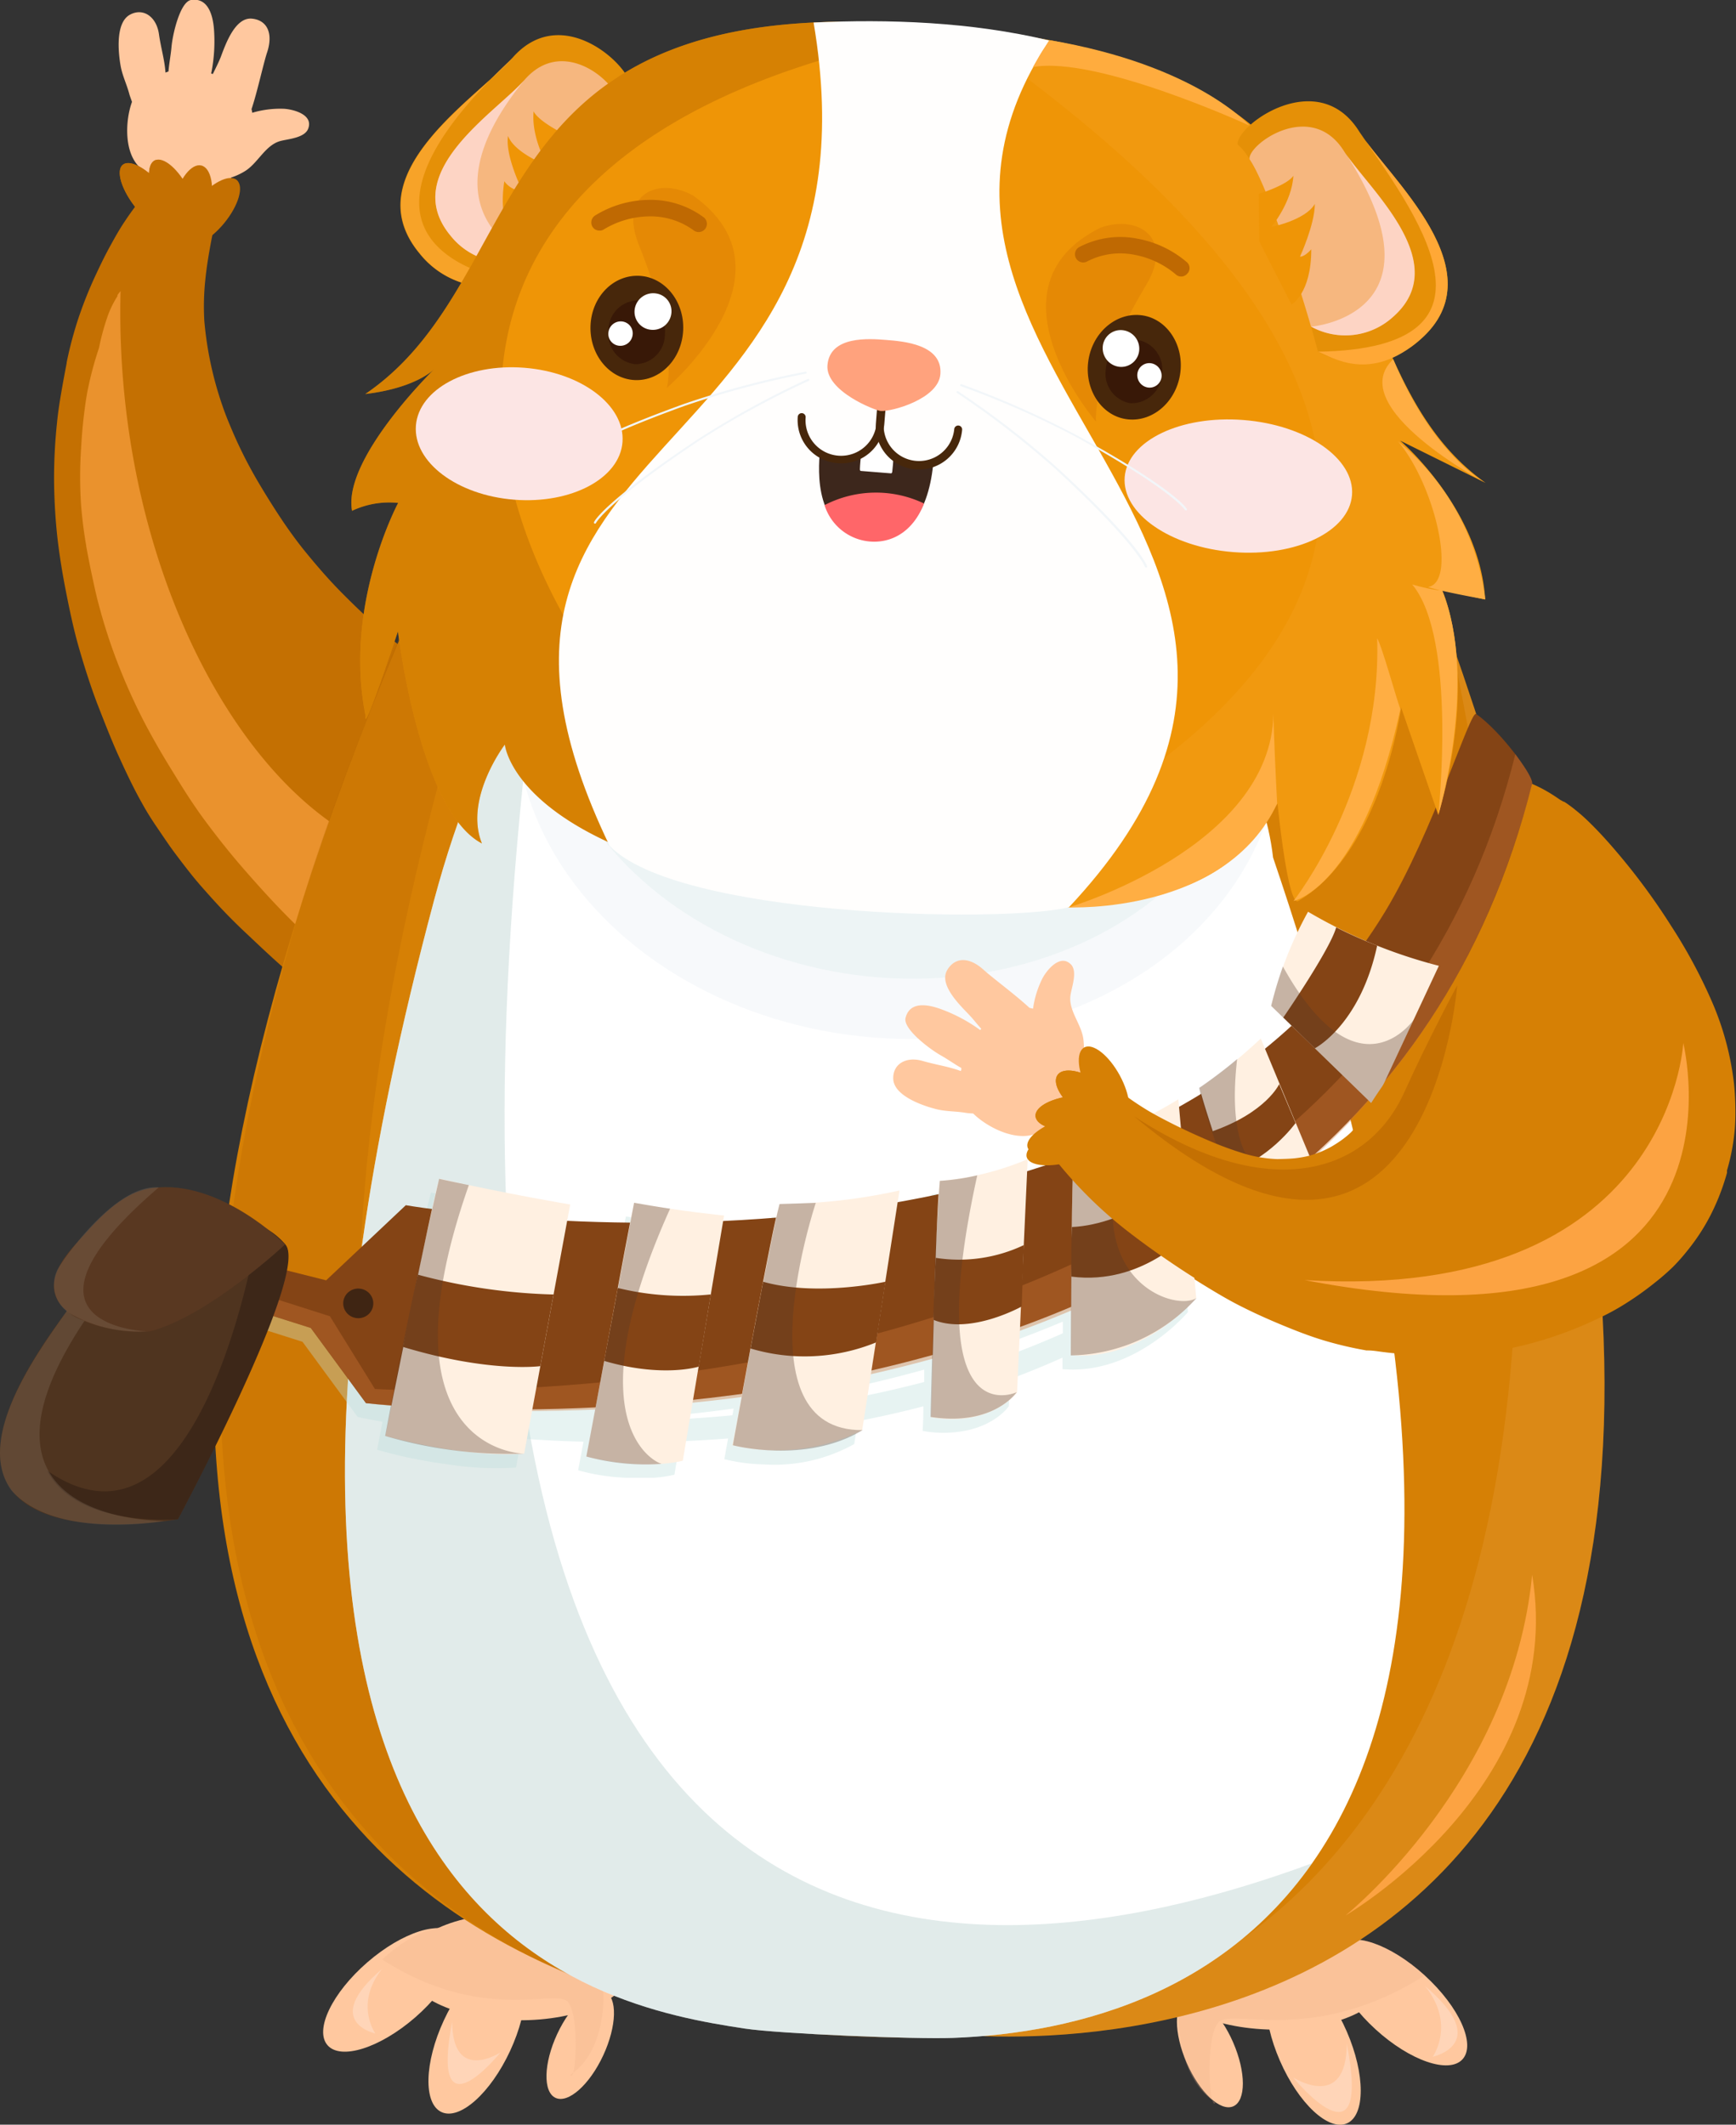 <svg xmlns="http://www.w3.org/2000/svg" viewBox="0 0 220.31 269.62"><rect x="0" y="0" width="220.31" height="269.62" fill="#333333" stroke="none"/><defs><style>.cls-1{isolation:isolate;}.cls-2{fill:#c47002;}.cls-3,.cls-41{fill:#fca342;}.cls-3{opacity:0.67;}.cls-3,.cls-41,.cls-8{mix-blend-mode:luminosity;}.cls-4{fill:#ffc89f;}.cls-5{fill:#edb188;opacity:0.25;}.cls-14,.cls-22,.cls-36,.cls-37,.cls-5,.cls-9{mix-blend-mode:multiply;}.cls-6{fill:#ffd5b8;}.cls-7{fill:#d68005;}.cls-8{fill:#ffcd97;opacity:0.12;}.cls-9{fill:#aa5d00;opacity:0.21;}.cls-10{fill:#fff;}.cls-11{fill:#b2ccc9;opacity:0.38;}.cls-12,.cls-34{fill:#f2f6f9;}.cls-12{opacity:0.63;}.cls-13,.cls-14{fill:#bfdfdc;}.cls-13{opacity:0.19;}.cls-14,.cls-16{opacity:0.37;}.cls-15{fill:#844415;}.cls-16{fill:#ce7438;mix-blend-mode:color-burn;}.cls-17{fill:#3f2513;}.cls-18{fill:#fff0e1;}.cls-19{fill:#4f341f;}.cls-20{fill:#3d2718;}.cls-21{fill:#593821;}.cls-22{fill:#533928;opacity:0.33;}.cls-23{fill:#937e6d;opacity:0.27;}.cls-24{fill:#e59007;}.cls-25{fill:#f7a328;}.cls-26{fill:#ffccc0;opacity:0.65;}.cls-27{fill:#ffdcd7;opacity:0.78;}.cls-28{fill:#ef9506;}.cls-29{fill:#b76800;opacity:0.43;}.cls-30{fill:#ffba5f;opacity:0.11;}.cls-31{fill:#fffefd;}.cls-32{fill:#e58905;}.cls-33{fill:#bf6902;}.cls-35{fill:#ffa836;}.cls-36{fill:#3d271c;}.cls-37{fill:#fce5e4;}.cls-38{fill:#47270b;}.cls-39{fill:#381807;}.cls-40{fill:#ffa27d;}.cls-42{fill:#ffae43;}.cls-43{fill:#ffac3e;}.cls-44{fill:#ff6669;}</style></defs><title>Asset 1ldpi</title><g class="cls-1"><g id="Layer_2" data-name="Layer 2"><g id="Layer_1-2" data-name="Layer 1"><path class="cls-2" d="M58.39,131c.37-.06.74-.13,1.1-.21a15.54,15.54,0,0,0,3.42-1.2,15.79,15.79,0,0,0,3.15-2.09,18.1,18.1,0,0,0,2.53-2.87,18.39,18.39,0,0,0,1.74-3.18,23.76,23.76,0,0,0,1.17-3.2,30.29,30.29,0,0,0,.85-3.8,28.89,28.89,0,0,0,.29-6.5,15.61,15.61,0,0,0-.71-3.55,29.75,29.75,0,0,0-1.42-3.46,30.55,30.55,0,0,0-3.9-6.15,36.9,36.9,0,0,0-4.88-5A54.75,54.75,0,0,0,56.59,86c-1.51-1-3-2-4.43-3s-2.74-2.12-4-3.24c-1.55-1.36-3.14-2.87-4.87-4.62-1.43-1.45-2.86-3.07-4.39-4.94-.94-1.14-1.85-2.37-2.8-3.75-1.16-1.71-2.29-3.51-3.37-5.34A56.74,56.74,0,0,1,29.62,55c-.53-1.23-1-2.36-1.38-3.48a44.52,44.52,0,0,1-2.31-10.79,32.32,32.32,0,0,1,.13-5.27c.15-1.48.39-3,.78-5.07.15-.76.32-1.51.49-2.26s.36-1.63.52-2.45a1.53,1.53,0,0,0,.07-.36c0-.17.07-.35.1-.53a9.85,9.85,0,0,0,.18-2A7.36,7.36,0,0,0,28,20.93a5.26,5.26,0,0,0-.35-1,4.05,4.05,0,0,0-.44-.69,3.48,3.48,0,0,0-.47-.47l-.09-.08a2.12,2.12,0,0,0-1.36-.47,2.54,2.54,0,0,0-.41,0,3.26,3.26,0,0,0-.73.22,4.08,4.08,0,0,0-.57.34l-.08.06.15-.08a12.24,12.24,0,0,0-2.17,1.93A29.07,29.07,0,0,0,18.94,24a41.29,41.29,0,0,0-3.15,4.16c-.67,1-1.25,2.05-1.74,2.94-.58,1.05-1.16,2.2-1.81,3.6A51.5,51.5,0,0,0,9.7,41.16C9.2,42.78,8.78,44.4,8.46,46l0,.08c-.29,1.5-.53,2.82-.73,4-.17,1-.37,2.28-.49,3.52a67.56,67.56,0,0,0-.38,7,73.06,73.06,0,0,0,.42,7.59c.26,2.24.63,4.57,1.14,7.13.41,2.07.91,4.49,1.57,6.79s1.45,4.79,2.28,7c1,2.57,1.82,4.67,2.68,6.59,1,2.2,2,4.34,3.15,6.36.59,1.07,1.24,2.08,1.87,3s1.44,2.15,2.19,3.15,1.35,1.79,2.13,2.77,1.56,1.85,2.32,2.7c1.43,1.6,3,3.24,4.9,5,1.71,1.62,3.54,3.35,5.48,5a33.88,33.88,0,0,0,2.72,2.07c.43.3.87.59,1.31.86.59.37,1.2.68,1.66.91l-.09,0,.1.05.09,0,.18.09-.1-.07c.61.31,1.13.55,1.62.75s1.09.4,1.6.57c1,.34,2,.65,3,.93.83.23,1.93.52,3.07.75l.1,0,.08,0a1.88,1.88,0,0,0,.59.12H53l.22,0,.22,0,.82.1c.46.05,1,.08,1.57.09A16.55,16.55,0,0,0,58.39,131Z"/><path class="cls-3" d="M95.61,128.77a13.22,13.22,0,0,1-1.08,1.78,14.46,14.46,0,0,1-3.84,3.72c-.31.2-.63.4-1,.58a14.75,14.75,0,0,1-2.32,1.06c-.58.2-1.06.34-1.51.46-.27.06-.54.13-.82.18l-.22,0-.21,0h-.08a2.06,2.06,0,0,1-.59.09H83.9l-.11,0c-1.15.17-2.29.26-3.16.33-1.06.08-2.14.14-3.21.16-.54,0-1.12,0-1.71,0s-1.12-.07-1.81-.16l.13,0-.2,0h-.12c-.52-.07-1.2-.16-1.9-.31-.52-.11-1-.24-1.56-.38a33.43,33.43,0,0,1-3.32-1.08c-2.43-.9-4.8-1.94-7-2.93-2.43-1.09-4.55-2.13-6.5-3.2-1-.56-2.12-1.17-3.18-1.82s-2.11-1.33-3.05-2-2.17-1.5-3.25-2.31-1.93-1.48-2.89-2.32c-1.81-1.58-3.61-3.3-5.35-5.1-1.52-1.57-3.11-3.32-5-5.5-1.61-1.86-3.22-3.89-4.78-6s-2.85-4.2-4-6.08c-1.44-2.31-2.66-4.46-3.75-6.55a77.38,77.38,0,0,1-3.25-7.26,70,70,0,0,1-2.29-7c-.35-1.25-.63-2.53-.86-3.61-.28-1.27-.55-2.64-.84-4.2v-.08c-.29-1.65-.51-3.37-.65-5.13a53.39,53.39,0,0,1,0-7.19c.09-1.6.2-2.91.35-4.14.12-1,.28-2.26.53-3.48a44.76,44.76,0,0,1,1.39-5.14,30.42,30.42,0,0,1,1.12-4.09,12.41,12.41,0,0,1,1.32-2.63l-.11.13,0-.09a3.56,3.56,0,0,1,.41-.53C13.85,94,59.22,139.16,83.9,85.17,91,69.63,95.61,128.77,95.61,128.77Z"/><ellipse class="cls-4" cx="73.63" cy="259.47" rx="7.44" ry="3.22" transform="translate(-192.71 216.96) rotate(-65.09)"/><ellipse class="cls-4" cx="60.53" cy="258.32" rx="10.7" ry="4.63" transform="translate(-199.25 204.41) rotate(-65.09)"/><ellipse class="cls-4" cx="49.64" cy="252.52" rx="10.7" ry="4.63" transform="translate(-153.35 94.33) rotate(-40.95)"/><ellipse class="cls-4" cx="65.72" cy="249.58" rx="6.79" ry="14.35" transform="translate(-184.66 312.2) rotate(-89.29)"/><path class="cls-5" d="M48.5,248.66c2.79-2.59,5.84-4.11,7.93-4.14a21.45,21.45,0,0,1,9.16-2c7.12-.09,10.93,7.35,11,10.77,0,1.29-.12,7.27-4.21,10,.68,1.31,1.23-7.54-.32-9.26S61.21,256.82,48.5,248.66Z"/><path class="cls-6" d="M48.5,249.84c-7.85,6.71-.86,8.21-.86,8.21S44.93,254.31,48.5,249.84Z"/><path class="cls-6" d="M57.38,256.55c-2.88,15.12,6.13,3.9,6.13,3.9S57.43,264.43,57.38,256.55Z"/><ellipse class="cls-4" cx="153.54" cy="260.46" rx="3.22" ry="7.44" transform="translate(-91.09 82.79) rotate(-23.49)"/><ellipse class="cls-4" cx="166.67" cy="259.64" rx="4.63" ry="10.7" transform="translate(-89.68 87.95) rotate(-23.49)"/><ellipse class="cls-4" cx="177.69" cy="254.11" rx="4.63" ry="10.7" transform="translate(-129.79 214.14) rotate(-47.63)"/><ellipse class="cls-4" cx="161.7" cy="250.77" rx="6.79" ry="14.35" transform="translate(-91.06 409.35) rotate(-89.29)"/><path class="cls-5" d="M180.82,250.68c-3.12-2.84-6.51-4.51-8.83-4.55A24.38,24.38,0,0,0,161.78,244c-7.93-.1-12.17,8.06-12.21,11.81,0,1.41.13,8,4.69,11-.76,1.42-1.37-8.28.36-10.17S166.67,259.64,180.82,250.68Z"/><path class="cls-7" d="M50.76,81c24.38-60.3,104.08-64.95,133.32,0,68.34,195-64.48,177-64.48,177S-29.22,271.46,50.76,81Z"/><path class="cls-8" d="M184.08,81c68.34,195-64.48,177-64.48,177S222.16,265.89,184.08,81Z"/><path class="cls-9" d="M120.42,258.36S-8.36,271,38.06,115.32c3.85-12.91,8.71-24.5,13.94-37.85,7.29,8.91,9.33,2.27,7,10C7.57,261.25,120.42,258.36,120.42,258.36Z"/><path class="cls-10" d="M55.09,114.23C20.32,244.31,75,254.47,94.5,257.42c4.41.67,21.56,1.37,26.4,1.19,31.31-1.17,84.6-20.5,40.66-149.79C157.22,70.39,79,24.82,55.09,114.23Z"/><path class="cls-11" d="M55.09,114.23C20.32,244.31,75,254.47,94.5,257.42c4.41.67,21.56,1.37,26.4,1.19,14.42-.54,33.51-4.93,45.61-22.16C119.05,253.93,45.9,256.73,68.14,84,62.94,91.62,58.47,101.58,55.09,114.23Z"/><ellipse class="cls-12" cx="114" cy="92" rx="39.77" ry="48.64" transform="translate(13.31 198.41) rotate(-85.48)"/><ellipse class="cls-13" cx="114.39" cy="87.12" rx="37.01" ry="45.27" transform="translate(18.53 194.3) rotate(-85.48)"/><path class="cls-4" d="M35.92,13.8a12.55,12.55,0,0,0-3.91.51,3.73,3.73,0,0,0-.09-.46c.73-2.15,1.52-5.86,2-7.27.75-2.35,0-4-1.91-4.21-2.19-.25-3.41,3.32-4,4.88-.29.72-.65,1.42-1,2.14l-.21-.06a20.53,20.53,0,0,0,.35-5.68C27,1.87,26.38-.34,24.23,0c-1.38.26-2.33,4.35-2.47,6-.09,1-.29,2-.38,3.07L21,9.21c-.11-1.64-.58-3.12-.83-4.89-.32-2.22-2-3.35-3.65-2.47-1.93,1-1.5,4.94-1.2,6.58.24,1.25.76,2.26,1.09,3.5.09.32.22.64.34,1-.85,2.34-1.05,6.41,1,8.33a2.55,2.55,0,0,0-.35.38s0,0,0,0A1.81,1.81,0,0,0,17.23,24a6,6,0,0,0,3.68,2.62c2.27.49,6.18.78,8-1.17a2.9,2.9,0,0,0,.39-2.91A8.06,8.06,0,0,0,31,21.77c1.72-1,2.62-3.35,4.6-3.88,1-.26,3.07-.39,3.51-1.56C39.82,14.48,37.06,13.83,35.92,13.8Z"/><ellipse class="cls-2" cx="19.04" cy="25.16" rx="2.16" ry="5.48" transform="translate(-11.6 17.63) rotate(-39.06)"/><ellipse class="cls-2" cx="22.01" cy="25.11" rx="2.23" ry="5.31" transform="translate(-8.88 12.42) rotate(-26.43)"/><ellipse class="cls-2" cx="24.36" cy="25.94" rx="5.08" ry="2.33" transform="translate(-6.56 43.55) rotate(-76.46)"/><ellipse class="cls-2" cx="26.7" cy="26.89" rx="5.25" ry="2.26" transform="translate(-11.03 30.42) rotate(-50.55)"/><path class="cls-2" d="M19.79,20.3c-.55.17-.84.8-.87,1.68-1.28-1.05-2.51-1.54-3.2-1.16-1.06.58-.47,3,1.41,5.4a10.38,10.38,0,0,0,3.19,2.92C18.82,25.58,19.2,23.85,19.79,20.3Z"/><path class="cls-7" d="M175,171.5c1.2.17,2.46.29,3.75.38a52.08,52.08,0,0,0,5.85.11c.92,0,1.86-.13,2.67-.22,1-.1,1.87-.22,2.7-.36a46.57,46.57,0,0,0,5.61-1.3,50.46,50.46,0,0,0,5-1.79c.87-.36,1.72-.76,2.44-1.1.91-.43,1.79-.9,2.61-1.39a39.17,39.17,0,0,0,4.42-3.09,29.15,29.15,0,0,0,2.29-2,24.73,24.73,0,0,0,1.77-2,25.93,25.93,0,0,0,2.88-4.36,28.45,28.45,0,0,0,1.93-4.71c.09-.28.17-.56.25-.85v-.08l0-.08,0-.16,0-.08,0-.07,0,.09,0,.08a26.37,26.37,0,0,0,1-5.43c.06-.88.08-1.82.05-2.94s-.08-1.83-.16-2.6A36.53,36.53,0,0,0,217.21,127a66,66,0,0,0-5.14-9.52,81.58,81.58,0,0,0-6.43-8.81c-1.37-1.64-2.54-2.93-3.69-4.07-.64-.64-1.3-1.25-2-1.8-.32-.27-.66-.52-1-.76-.15-.11-.31-.21-.47-.31l-.08,0a2.71,2.71,0,0,0-.37-.21c-.52-.36-1.07-.73-1.66-1.07a16.57,16.57,0,0,0-2-1,19.15,19.15,0,0,0-2.46-.77c-.37-.09-.74-.18-1.12-.25a20.36,20.36,0,0,0-2.62-.54c-.59-.08-1.18-.14-1.76-.16a20.71,20.71,0,0,0-5.57.54,26.17,26.17,0,0,0-5.53,2,18.46,18.46,0,0,0-2.55,1.51c-.41.29-.74.53-1,.77a15.72,15.72,0,0,0-1.16,1.12,14.87,14.87,0,0,0-1.68,2.1,15.09,15.09,0,0,0-1.33,2.39,19.81,19.81,0,0,0-.93,2.79,17.47,17.47,0,0,0-.16,7.92,20.6,20.6,0,0,0,2,5.36,46.23,46.23,0,0,0,2.54,4.11l.32.49c.3.44.68,1,1,1.64a14.71,14.71,0,0,1,1.39,3.2,16.71,16.71,0,0,1,.56,3.79,10.48,10.48,0,0,1-.12,1.5c-.08.54-.16,1-.27,1.46a8.66,8.66,0,0,1-.35,1,7.92,7.92,0,0,1-1.85,2.68,13.09,13.09,0,0,1-1.23,1c-.41.29-.84.56-1.22.78a12.8,12.8,0,0,1-1.28.62,14.37,14.37,0,0,1-1.48.52,13.13,13.13,0,0,1-1.93.34c-.73.07-1.47.09-2.15.1a15.56,15.56,0,0,1-1.64-.14l-.43-.06c-.63-.11-1.3-.25-2-.45a42.67,42.67,0,0,1-4.88-1.8c-1.73-.74-3.41-1.53-5-2.35-.84-.43-1.64-.87-2.39-1.3a41,41,0,0,1-4.45-3.11l-1.12-.93a33.8,33.8,0,0,0-3.12-2.43,11.1,11.1,0,0,0-2.64-1.4,6.9,6.9,0,0,0-1.19-.31l-.3,0a6.81,6.81,0,0,0-.93,0,3.56,3.56,0,0,0-.85.23,3.85,3.85,0,0,0-.72.39,1.92,1.92,0,0,0-.34.26,2.89,2.89,0,0,0-.38.42c-.1.15-.18.3-.26.45a3.58,3.58,0,0,0-.38,1.55,6.4,6.4,0,0,0,.14,1.49c.11.53.26,1,.39,1.53a18.31,18.31,0,0,0,.89,2.49,24.79,24.79,0,0,0,1.37,2.57,34.57,34.57,0,0,0,3.23,4.41,53.91,53.91,0,0,0,8.07,7.7c1.4,1.09,2.9,2.19,4.46,3.26,1.75,1.21,3.24,2.18,4.67,3.06s3.27,2,5.1,2.9c1.49.75,3.1,1.48,5.05,2.29,1.39.57,3.22,1.31,5.1,1.88a46.61,46.61,0,0,0,5.54,1.31C174,171.36,174.51,171.43,175,171.5Z"/><path class="cls-6" d="M180.82,252c8.73,7.37,1,9,1,9S184.79,256.87,180.82,252Z"/><path class="cls-6" d="M170.92,259.34c3.21,16.58-6.82,4.28-6.82,4.28S170.87,268,170.92,259.34Z"/><path class="cls-14" d="M86.78,180.07l.1-.58q3.06-.31,6.23-.75c-.06.29-.11.58-.16.86Q89.82,179.89,86.78,180.07Zm22.56-2.86.23-1.46c2.56-.58,5.14-1.23,7.72-1.95,0,.54,0,1.06,0,1.57Q113.29,176.42,109.34,177.21Zm19-5.34.08-1.62c2.16-.79,4.32-1.64,6.46-2.54,0,.51,0,1,0,1.48Q131.61,170.65,128.3,171.87Zm22.84-32c0,.13.06.31.11.51s.05.18.07.27c-.91.56-1.84,1.1-2.77,1.63l-.09-1a43.06,43.06,0,0,1-5.72,3c0-.11.09-.22.14-.34a32.82,32.82,0,0,1-5.19,2.32c-.77.26-1.57.51-2.39.75a11.15,11.15,0,0,0-.12,1.34q-2.93,1.09-5.9,2l.07-1.52a37.39,37.39,0,0,1-9.92,2.65l-.38,0-.86.07c0,.36-.1.94-.15,1.7-1.73.37-3.47.7-5.19,1l.23-1.49a76.77,76.77,0,0,1-10.64,1.57l-4.59.15c-.1.32-.25.92-.43,1.73q-3.42.27-6.72.42l.12-.69s-2.94-.29-6.85-.87h0l-.3,0-.41-.06c-1.6-.25-3.86-.65-3.86-.65-.11.45-.28,1.34-.51,2.52-2.82,0-5.49-.11-8-.23l.38-2.07s-5.77-1-12.85-2.46h0l-.1,0c-1.19-.25-2.41-.52-3.65-.8-.17.5-.5,1.9-.93,3.86-2.14-.29-3.33-.49-3.33-.49l-10.11,9.53-5-1.27c.3-1.58.29-2.74-.16-3.29a7.47,7.47,0,0,0-1.39-1.25l-5.42,21.55s1.39-.78,5.23-11.21l4.79,1.52,7,9.54s1.12.25,3.15.61c-.41,2.12-.65,3.45-.68,3.55a59,59,0,0,0,8.88,1.84,39.37,39.37,0,0,0,8.75.42l.68-3.67c2.47.18,5.11.32,7.88.39l-.68,3.63a26.32,26.32,0,0,0,6.18.95h0l.59,0c1,0,1.93,0,2.69,0h.07a15.94,15.94,0,0,0,2.69-.39l.71-4.24q3-.12,6.1-.36c-.3,1.63-.48,2.63-.48,2.63l.49.11a22.2,22.2,0,0,0,4.52.55,20.82,20.82,0,0,0,11.48-2.58l.45-2.91c2.76-.53,5.54-1.15,8.32-1.88,0,1.73-.08,2.89-.09,3.12a14.71,14.71,0,0,0,5,.05c4.27-.69,5.93-3.18,5.93-3.18l.16-3.44c2.23-.83,4.46-1.74,6.66-2.73v1.46c9.2.81,15.92-7.24,15.92-7.24l-.28-3.07.86-22.83-1.13,19.79-.05-.54"/><path class="cls-15" d="M41.39,162.47l10.11-9.53s92.07,15.88,124.27-37.24c6.13-10.12,10.82-25.62,11.56-25.1,3.16,2.22,7.23,7.82,7.11,8.81-23.2,93.09-148,78.65-148,78.65l-7-9.54-6-1.9,1.86-5.68Z"/><path class="cls-16" d="M34.87,164.8l7,2.23,5.71,9.23s122.8,7.81,144.73-80.56c1.71,2.34,2.08,3.12,2.15,3.71-24.08,94.51-148,78.65-148,78.65l-7-9.54-5.22-1.66Z"/><ellipse class="cls-17" cx="45.47" cy="165.39" rx="1.88" ry="1.91" transform="translate(-121.75 203.61) rotate(-87.5)"/><path class="cls-18" d="M72.36,152.85s-7.93-1.32-16.61-3.28c-.88,2.69-6.62,31.51-6.85,32.65,11.08,3,17.62,2.25,17.62,2.25Z"/><path class="cls-15" d="M70.25,164.27a73.13,73.13,0,0,1-17.2-2.51c-.3.93-1.87,8.75-1.88,9.17,11,3.32,17.4,2.43,17.4,2.43Z"/><path class="cls-18" d="M114.15,151.07a72.19,72.19,0,0,1-15.22,1.72c-1,3-5.65,29.35-6,30.61a24.56,24.56,0,0,0,16.49-1.92Z"/><path class="cls-15" d="M112.37,162.65s-8.66,1.94-15.53,0c-.83,4.45-1.15,6.12-1.59,8.47a24,24,0,0,0,15.93-.77Z"/><path class="cls-18" d="M149.54,139.5a51.24,51.24,0,0,1-13.17,5.76c-.48,3.1-.39,25.42-.48,26.71,9.21.81,15.92-7.25,15.92-7.25Z"/><path class="cls-15" d="M150.43,149.43s-7.16,5.95-14.4,6.28c-.2,4.46-.05,5.37-.06,6.29,9.15,1.18,15.08-5.7,15.08-5.7Z"/><path class="cls-18" d="M160,131.79a66.84,66.84,0,0,1-7.74,6.26c.44,2.41,6,18.24,6.19,19,6.33-6,8.3-9,8.3-9Z"/><path class="cls-15" d="M162.34,137.57s-1.61,3.58-8.5,6c.86,2.49,1.78,5.45,1.72,5.19,5.32-1.33,8.86-6.25,8.86-6.25Z"/><path class="cls-18" d="M91.89,154.25s-5.47-.53-11.42-1.62c-.77,3.43-5.79,31.07-6.06,32.2,7.54,1.87,12.24.53,12.24.53Z"/><path class="cls-15" d="M90.21,164.26a34.87,34.87,0,0,1-11.82-.82c-.45,2.63-1.67,8.85-1.71,9.26,7.44,2.18,12,.72,12,.72Z"/><path class="cls-18" d="M130.42,147.1a36.36,36.36,0,0,1-11.15,2.75c-.51,3.47-1,27.64-1.12,30,7.67,1.29,10.92-3.14,10.92-3.14Z"/><path class="cls-15" d="M129.93,158a19.18,19.18,0,0,1-11.18,1.62c-.14,3.57-.36,7.43-.25,7.88,4.71,1.9,11.16-1.71,11.16-1.71Z"/><path class="cls-18" d="M161.32,127.64l13,12.63,8.28-17.71A64.12,64.12,0,0,1,166,115.7,48.59,48.59,0,0,0,161.32,127.64Z"/><path class="cls-15" d="M174.77,120a55.62,55.62,0,0,1-5.2-2.32c-.77,2.82-6.71,11.44-6.71,11.44l4,3.91S172.6,130.09,174.77,120Z"/><path class="cls-19" d="M21.69,151.51s11.47,2.74,14.5,6.4-13.61,34.88-13.61,34.88S-16.79,200,8.44,166.44A42.36,42.36,0,0,1,21.69,151.51Z"/><path class="cls-20" d="M32.82,155.46a8.46,8.46,0,0,1,3.37,2.45c3.29,3.44-13.61,34.88-13.61,34.88S9.75,193.91,6,186.63C25.94,200.39,32.82,155.46,32.82,155.46Z"/><path class="cls-21" d="M36.19,157.91s-9.61,9-17,11c-2.53.65-18.56-1.17-9.71-10.9,2.83-3.1,5.77-6.71,9.88-7.25C27.89,149.58,36.19,157.91,36.19,157.91Z"/><path class="cls-22" d="M59.5,150.39c-11.9,33.92,7,34.08,7,34.08a55.77,55.77,0,0,1-17.62-2.25c.05-.26,1.42-7.69,3.17-16,1.65-7.85,3.68-16.63,3.68-16.63S56.16,149.7,59.5,150.39Z"/><path class="cls-22" d="M80.47,152.63s3,.53,4.57.75c-12.33,27.41-1.89,32.21-1.07,32.38a28.73,28.73,0,0,1-9.56-.93Z"/><path class="cls-22" d="M98.93,152.79l4.6-.15s-9.72,29,5.94,28.84C102.23,185.85,93,183.4,93,183.4S97.71,157.43,98.93,152.79Z"/><path class="cls-22" d="M119.27,149.85a28.54,28.54,0,0,0,4.75-.7c-7.31,33.3,5,27.52,5,27.52s-2.91,4.37-10.92,3.14c0-.83.32-12.73.63-21.28C119,153.61,119.27,149.85,119.27,149.85Z"/><path class="cls-22" d="M136.37,145.26A33.9,33.9,0,0,0,144,142.2c-8.53,19.63,4.83,24.41,7.85,22.52A21.92,21.92,0,0,1,135.89,172S135.92,148,136.37,145.26Z"/><path class="cls-22" d="M157,134.39c-2.17,19.11,8.65,15.05,8.65,15.05a99.37,99.37,0,0,1-7.28,7.65c-.22-.69-1.42-4.26-2.65-7.91-.55-1.63-1.06-3-1.6-4.67-1-2.89-1.66-5.09-1.94-6.46C152.54,137.82,155,136.11,157,134.39Z"/><path class="cls-22" d="M162.81,122.65a49.36,49.36,0,0,0-1.49,5l13,12.63,5.1-10.9S172.33,139.74,162.81,122.65Z"/><path class="cls-23" d="M8.48,166.36a6.27,6.27,0,0,0,2.25,1.25C-6.53,193.43,20.85,193,20.85,193s-13.73,2.49-19.38-3.85C-3.41,182.48,5.16,171.12,8.48,166.36Z"/><path class="cls-23" d="M20.15,150.68c-20.58,17.63-1.56,18.26-1.56,18.26a17.58,17.58,0,0,1-9.35-2.06,4.3,4.3,0,0,1-1.95-5.75C7.94,159.92,14.64,150.2,20.15,150.68Z"/><path class="cls-24" d="M80.05,11.41c.76-2.21-8.39-11.59-15-4.09-4.55,5.19-20.19,14.75-11.81,24.85a11.21,11.21,0,0,0,12.57,3.58S75.41,14,80.05,11.41Z"/><path class="cls-25" d="M65.1,7.32c-4.55,5.19-20.19,14.75-11.81,24.85a11.21,11.21,0,0,0,12.57,3.58S37.88,32.59,65.1,7.32Z"/><path class="cls-26" d="M78.31,13c.6-1.76-6.5-8.86-11.73-2.88C63,14.25,50.5,21.87,57.18,29.91a8.91,8.91,0,0,0,10,2.85S74.48,17,78.31,13Z"/><path class="cls-27" d="M66.58,10.12C63,14.25,50.5,21.87,57.18,29.91a8.91,8.91,0,0,0,10,2.85S52.77,27,66.58,10.12Z"/><path class="cls-28" d="M71.72,17.07s-3.35-1.61-4-2.94C67.39,17.47,69.47,21,69.47,21s-4.14-1.53-5-3.75c-.39,2.57,1.85,7,1.85,7A3,3,0,0,1,64,23c-.85,5.58,1.38,7.29,1.38,7.29L70.7,23Z"/><path class="cls-28" d="M64.07,94.48s-5.22,6.86-2.91,12.55C53.21,102.9,50.5,80.12,50.5,80.12S46,93.73,46.39,90.82c-2.84-14,4.14-27,4.14-27a11.05,11.05,0,0,0-5.85,1c-1.23-6.61,10.45-18,10.45-18S52.91,49.22,46.36,50C68.88,34.68,59.45-3.37,121.53,3.6c59.1,4.67,45.17,42.16,67,57.68l-10.85-5.37s10.1,8.6,10.8,20.17L183,74.87s4.83,10.16-.47,28.55l-4.72-13.66s-2.49,18.36-13,24.54c-1.35,1.15-2.68-12.33-2.68-12.33-5.82,9.32-12.08,15.55-49.32,12.61C65.53,110.85,64.07,94.48,64.07,94.48Z"/><path class="cls-29" d="M64.07,94.48s-5.22,6.86-2.91,12.55C53.21,102.9,50.5,80.12,50.5,80.12S46,93.73,46.39,90.82c-2.84-14,4.14-27,4.14-27a11.05,11.05,0,0,0-5.85,1c-1.23-6.61,10.45-18,10.45-18S52.91,49.22,46.36,50C68.88,34.68,59.45-3.37,121.53,3.6c-100.07,17.1-48.38,98.54-8.77,111C65.53,110.85,64.07,94.48,64.07,94.48Z"/><path class="cls-30" d="M121.53,3.6c59.1,4.67,45.17,42.16,67,57.68l-10.85-5.37s10.1,8.6,10.8,20.17L183,74.87s4.83,10.16-.47,28.55l-4.72-13.66s-2.49,18.36-13,24.54c-1.35,1.15-2.68-12.33-2.68-12.33-5.82,9.32-12.08,15.55-49.32,12.61C123.61,110.33,224.87,74.66,121.53,3.6Z"/><path class="cls-31" d="M103.25,2.86c9.88,58.28-51.84,50.47-25.9,104.45,8.47,8.94,49.41,9.9,58.3,7.83,42.7-45.56-29.79-69.07-2.48-110C123.23,2.76,112.71,2.41,103.25,2.86Z"/><path class="cls-32" d="M81.09,31.11c-2.65-6.58,2.51-8.7,6.86-6.3,13.84,9.84-3.32,24.41-3.32,24.41S86.22,43.87,81.09,31.11Z"/><path class="cls-32" d="M145.44,36.19c3.65-6.08-1.11-9-5.79-7.29-15.2,7.54-.55,24.62-.55,24.62S138.37,48,145.44,36.19Z"/><path class="cls-33" d="M149.84,35.09a1,1,0,0,1-.64-.28A11.29,11.29,0,0,0,144,32.34a9.12,9.12,0,0,0-6,.82,1,1,0,1,1-1.07-1.79,11.25,11.25,0,0,1,7.43-1.08,13.33,13.33,0,0,1,6.28,3,1,1,0,0,1,0,1.47A1,1,0,0,1,149.84,35.09Z"/><path class="cls-33" d="M76,29.26a1,1,0,0,1-.78-.44,1.05,1.05,0,0,1,.27-1.45,13.21,13.21,0,0,1,6.68-2,11.25,11.25,0,0,1,7.16,2.23A1,1,0,1,1,88,29.21a9.28,9.28,0,0,0-5.76-1.75,11.42,11.42,0,0,0-5.56,1.62A1,1,0,0,1,76,29.26Z"/><path class="cls-34" d="M71.57,58.53s0,0-.07,0a.14.14,0,0,1,0-.19c.08-.09,2-2.26,15.25-7.06a112,112,0,0,1,15.46-4.11.13.13,0,0,1,.16.1.13.13,0,0,1-.11.15,113.86,113.86,0,0,0-15.42,4.1c-13.15,4.76-15.12,7-15.14,7A.16.16,0,0,1,71.57,58.53Z"/><path class="cls-34" d="M75.45,66.44h0a.14.14,0,0,1-.06-.18c0-.1,1.38-2.67,13.13-10.49a113.57,113.57,0,0,1,14-7.68.12.12,0,0,1,.17.07.13.13,0,0,1-.06.17,112.71,112.71,0,0,0-14,7.65c-11.63,7.75-13,10.37-13,10.4A.15.15,0,0,1,75.45,66.44Z"/><path class="cls-24" d="M157.08,18.36c-.4-2.3,10.11-10.12,15.41-1.68,3.68,5.84,17.62,17.73,7.77,26.39a11.19,11.19,0,0,1-13,1.56S161.26,21.63,157.08,18.36Z"/><path class="cls-35" d="M172.49,16.68c3.68,5.84,17.62,17.73,7.77,26.39-6.37,5.59-11.17,2.25-13,1.56C193,44.22,179.11,26.41,172.49,16.68Z"/><path class="cls-26" d="M158.58,20.21c-.31-1.83,7.81-7.73,12-1,2.93,4.65,14,14.12,6.19,21a9,9,0,0,1-10.39,1.24S161.58,24.72,158.58,20.21Z"/><path class="cls-27" d="M170.61,19.21c2.93,4.65,14,14.12,6.19,21a9,9,0,0,1-10.39,1.24S184.16,40,170.61,19.21Z"/><path class="cls-28" d="M159.74,24.6s3.56-1.07,4.4-2.29c-.19,3.35-2.79,6.49-2.79,6.49s4.33-.86,5.51-2.92c0,2.6-1.88,6.68-1.88,6.68s.48.13,1.43-.92c0,5.64-2.51,7-2.51,7l-4.09-8Z"/><path class="cls-36" d="M110.39,68.58h0c-7.16-1-6.55-8.83-6.34-11.4,0,0,5,3.11,7-2.28,1.55.21-.68-.13.86,0,1.81,6.81,6.57,3.43,6.57,3.43-.53,6.8-3.4,10.44-8.07,10.26Z"/><path class="cls-10" d="M113.38,58.1c0,.25-.1,1.35-.14,1.69,0,.16-.08.28-.15.28l-3.86-.31c-.07,0-.12-.14-.1-.3,0-.34.11-1.45.13-1.7l2.09-2.11Z"/><path class="cls-37" d="M52.78,54c-.36,4.63,5.22,8.84,12.47,9.41S78.67,60.71,79,56.08s-5.21-8.84-12.46-9.41S53.15,49.38,52.78,54Z"/><path class="cls-37" d="M142.73,60.54c-.36,4.63,5.8,8.89,13.77,9.52s14.72-2.61,15.08-7.24-5.79-8.89-13.76-9.52S143.1,55.92,142.73,60.54Z"/><path class="cls-38" d="M74.94,41.31c-.15,3.66,2.36,6.76,5.6,6.92s6-2.68,6.16-6.34S84.34,35.13,81.09,35,75.09,37.65,74.94,41.31Z"/><path class="cls-39" d="M77.21,42a3.86,3.86,0,0,0,3.42,4.22,3.8,3.8,0,0,0,3.75-3.87A3.88,3.88,0,0,0,81,38.12,3.81,3.81,0,0,0,77.21,42Z"/><path class="cls-10" d="M80.55,39.22a2.29,2.29,0,0,0,2,2.62,2.36,2.36,0,0,0,2.64-2,2.28,2.28,0,0,0-2-2.61A2.37,2.37,0,0,0,80.55,39.22Z"/><path class="cls-10" d="M77.22,42.13a1.51,1.51,0,0,0,1.3,1.74,1.57,1.57,0,0,0,1.76-1.33A1.52,1.52,0,0,0,79,40.8,1.57,1.57,0,0,0,77.22,42.13Z"/><path class="cls-38" d="M149.8,47.22c-.43,3.64-3.39,6.31-6.62,6s-5.51-3.59-5.09-7.23,3.4-6.31,6.63-6S150.23,43.58,149.8,47.22Z"/><path class="cls-39" d="M147.45,47.54a3.87,3.87,0,0,1-4,3.63,3.8,3.8,0,0,1-3.1-4.41,3.88,3.88,0,0,1,4-3.63A3.81,3.81,0,0,1,147.45,47.54Z"/><path class="cls-10" d="M144.58,44.28a2.29,2.29,0,0,1-2.34,2.28,2.38,2.38,0,0,1-2.3-2.4,2.28,2.28,0,0,1,2.34-2.27A2.36,2.36,0,0,1,144.58,44.28Z"/><path class="cls-10" d="M147.42,47.67a1.53,1.53,0,0,1-1.56,1.52,1.58,1.58,0,0,1-1.53-1.59,1.53,1.53,0,0,1,1.56-1.52A1.59,1.59,0,0,1,147.42,47.67Z"/><path class="cls-38" d="M106.24,58.77a5.47,5.47,0,0,1-5-5.88.49.49,0,0,1,1,.08,4.49,4.49,0,0,0,9,.71l.48-6.12a.49.49,0,0,1,1,.07l-.49,6.12A5.46,5.46,0,0,1,106.24,58.77Z"/><path class="cls-38" d="M116.16,59.56a5.47,5.47,0,0,1-5-5.88l.48-6.12a.49.49,0,0,1,1,.07l-.49,6.12a4.49,4.49,0,0,0,8.95.71.49.49,0,0,1,1,.08A5.49,5.49,0,0,1,116.16,59.56Z"/><path class="cls-40" d="M111.8,51.57c-.79-.06-6.48-2.49-6.26-5.23.25-3.25,4.74-2.9,6.89-2.73s6.64.53,6.39,3.78C118.6,50.15,112.91,51.66,111.8,51.57Z"/><path class="cls-40" d="M112.39,44.14c3.38.27,6.08.9,5.9,3.21s-5.42,3.78-6.44,3.7c-.62,0-6-2.36-5.79-4.67s3-2.5,6.33-2.24m.08-1c-2.14-.17-7.16-.57-7.46,3.21-.26,3.3,6.1,5.75,6.75,5.8,1.39.11,7.34-1.52,7.58-4.67.3-3.78-4.72-4.17-6.87-4.34Z"/><path class="cls-7" d="M177.4,135.21a52.92,52.92,0,0,0-4.69,6.93,10.57,10.57,0,0,1-1.3,1.59,11.92,11.92,0,0,1-1.23,1c-.41.29-.84.56-1.22.78a13.72,13.72,0,0,1-1.27.62,14.55,14.55,0,0,1-1.49.52,14.2,14.2,0,0,1-1.92.34c-.74.07-1.47.08-2.16.1a15.37,15.37,0,0,1-1.63-.14l-.43-.06c-.64-.11-1.3-.25-2-.45a42.75,42.75,0,0,1-4.89-1.8c-1.73-.74-3.41-1.53-5-2.35-.84-.43-1.65-.87-2.39-1.3a39.12,39.12,0,0,1-4.45-3.11l-1.12-.93a35.2,35.2,0,0,0-3.12-2.43,11.37,11.37,0,0,0-2.65-1.4,6.78,6.78,0,0,0-1.18-.31l-.31,0a6.66,6.66,0,0,0-.92,0,3.56,3.56,0,0,0-.85.23,3.85,3.85,0,0,0-.72.39,2,2,0,0,0-.35.26,2.94,2.94,0,0,0-.38.42c-.09.15-.18.3-.26.45a3.58,3.58,0,0,0-.38,1.55,7,7,0,0,0,.14,1.49c.12.53.26,1,.4,1.53a17.14,17.14,0,0,0,.88,2.49,27.18,27.18,0,0,0,1.38,2.57,34.41,34.41,0,0,0,3.22,4.41,54.4,54.4,0,0,0,8.07,7.7c1.41,1.09,2.91,2.19,4.47,3.26,1.75,1.21,3.23,2.18,4.67,3.06s3.26,2,5.1,2.9c1.49.75,3.09,1.48,5,2.29,1.38.57,3.21,1.31,5.1,1.88a46.15,46.15,0,0,0,5.54,1.31c.5.09,1,.16,1.5.23,1.2.17,2.46.29,3.75.38a52,52,0,0,0,5.85.11c.91,0,1.85-.13,2.66-.22,1-.1,1.88-.22,2.7-.36a46.13,46.13,0,0,0,5.61-1.3,51.54,51.54,0,0,0,5-1.79c.86-.36,1.71-.76,2.43-1.1.92-.43,1.79-.9,2.62-1.39a39.09,39.09,0,0,0,4.41-3.09,29.15,29.15,0,0,0,2.29-2,24.7,24.7,0,0,0,1.78-2,25.93,25.93,0,0,0,2.88-4.36,27.62,27.62,0,0,0,1.92-4.71c.09-.28.17-.56.25-.85v-.08l0-.08,0-.16,0-.09,0-.06,0,.09,0,.08a27.06,27.06,0,0,0,1-5.43c.06-.88.07-1.82,0-2.94s-.08-1.83-.15-2.6Z"/><path class="cls-4" d="M132.25,124.24A12.29,12.29,0,0,0,131.1,128l-.46-.11c-1.65-1.55-4.7-3.81-5.8-4.81-1.82-1.66-3.62-1.66-4.62,0-1.13,1.88,1.61,4.47,2.76,5.69.54.56,1,1.18,1.55,1.78l-.14.16a20.27,20.27,0,0,0-5-2.66c-1.68-.61-3.94-1-4.47,1.12-.35,1.37,3,3.92,4.45,4.74.89.5,1.73,1.11,2.63,1.62,0,.13,0,.25-.07.38-1.54-.57-3.08-.77-4.81-1.27-2.14-.63-3.85.39-3.76,2.3.11,2.17,3.88,3.42,5.5,3.82,1.24.3,2.37.24,3.64.45a8.23,8.23,0,0,0,1,.09c1.77,1.74,5.39,3.61,8,2.55a2.76,2.76,0,0,0,.2.47s0,0,0,0a1.82,1.82,0,0,0,2.14,1.14,6,6,0,0,0,3.91-2.27c1.39-1.86,3.28-5.3,2.24-7.75a2.9,2.9,0,0,0-2.49-1.56,8.09,8.09,0,0,0,0-1.9c-.19-2-2-3.77-1.63-5.79.16-1,.91-3,0-3.84C134.49,121,132.75,123.22,132.25,124.24Z"/><ellipse class="cls-7" cx="135.64" cy="144" rx="5.48" ry="2.16" transform="matrix(0.96, -0.29, 0.29, 0.96, -36.41, 46.36)"/><ellipse class="cls-7" cx="136.71" cy="141.23" rx="5.31" ry="2.23" transform="translate(-10.67 11.17) rotate(-4.5)"/><path class="cls-7" d="M139.66,137.43c-2.3-1.62-4.74-2.07-5.46-1s.55,3.24,2.85,4.86,3.41,2.1,4.13,1S142,139,139.66,137.43Z"/><ellipse class="cls-7" cx="140.11" cy="137.54" rx="2.26" ry="5.25" transform="translate(-48.77 83.94) rotate(-28.63)"/><path class="cls-7" d="M137.12,136.12c-1.34-.43-2.47-.36-2.92.31s-.13,1.72.69,2.82c-2,.43-3.4,1.3-3.47,2.25,0,.57.42,1.07,1.23,1.42-1.45.8-2.37,1.76-2.27,2.54.14,1.2,2.62,1.52,5.53.71,2.66-.74,4.75-2.16,5-3.32a2.13,2.13,0,0,0,1.22-.21C141.09,142.2,139.31,141.28,137.12,136.12Z"/><path class="cls-34" d="M150.47,64.76a.15.15,0,0,1-.1-.06s-1.61-2.52-13.85-9.28A114.22,114.22,0,0,0,121.93,49a.13.13,0,0,1-.08-.17.15.15,0,0,1,.17-.08,114.84,114.84,0,0,1,14.63,6.49C149,62,150.54,64.46,150.6,64.56a.14.14,0,0,1,0,.18A.11.11,0,0,1,150.47,64.76Z"/><path class="cls-34" d="M145.4,72a.11.11,0,0,1-.11-.09s-1-2.83-11.24-12.31a114.44,114.44,0,0,0-12.63-9.76.13.13,0,0,1,0-.18.13.13,0,0,1,.18,0,113.07,113.07,0,0,1,12.66,9.78c10.37,9.57,11.28,12.32,11.32,12.43a.13.13,0,0,1-.09.16S145.42,72,145.4,72Z"/><path class="cls-41" d="M165.56,162.44c58.33,11.2,48.06-30.08,48.06-30.08S211.93,165.27,165.56,162.44Z"/><path class="cls-41" d="M194.44,199.84c4.47,26.91-23.7,43.24-23.7,43.24S191.87,226.2,194.44,199.84Z"/><path class="cls-2" d="M143.93,141.66c37.28,31.27,41-16.61,41-16.61s-3.63,6.72-6.74,13.61C173.47,149,161,152.8,143.93,141.66Z"/><path class="cls-42" d="M176.81,45.59c-6.42,6.06,11.73,15.69,11.73,15.69S182,58,176.81,45.59Z"/><path class="cls-42" d="M177.41,56a30.69,30.69,0,0,1,11.08,20.06s-5.65-1-7.25-1.57C185,73.83,182,61.38,177.41,56Z"/><path class="cls-42" d="M183,74.87c4.68,11.44-.47,28.55-.47,28.55s2.43-22.38-3.31-29.25C180.12,74.44,182.59,75.06,183,74.87Z"/><path class="cls-42" d="M174.77,81c.62,1,2.29,7.18,2.95,9-4.95,22.65-13.56,24.33-13.56,24.33S175.38,100.18,174.77,81Z"/><path class="cls-42" d="M161.61,90.59c0,1.52.31,8.62.47,11.38-6.58,14.09-26.43,13.17-26.43,13.17S161.32,107.53,161.61,90.59Z"/><path class="cls-43" d="M133.17,5.09c-1.09,1.8-.42.47-2.07,3.42,8.1-1.48,27.47,7.43,27.47,7.43S151.89,8.26,133.17,5.09Z"/><path class="cls-44" d="M117.26,63.89a14.17,14.17,0,0,0-12.62.21,6.61,6.61,0,0,0,6.29,4.64C113.59,68.74,116,67.16,117.26,63.89Z"/></g></g></g></svg>
